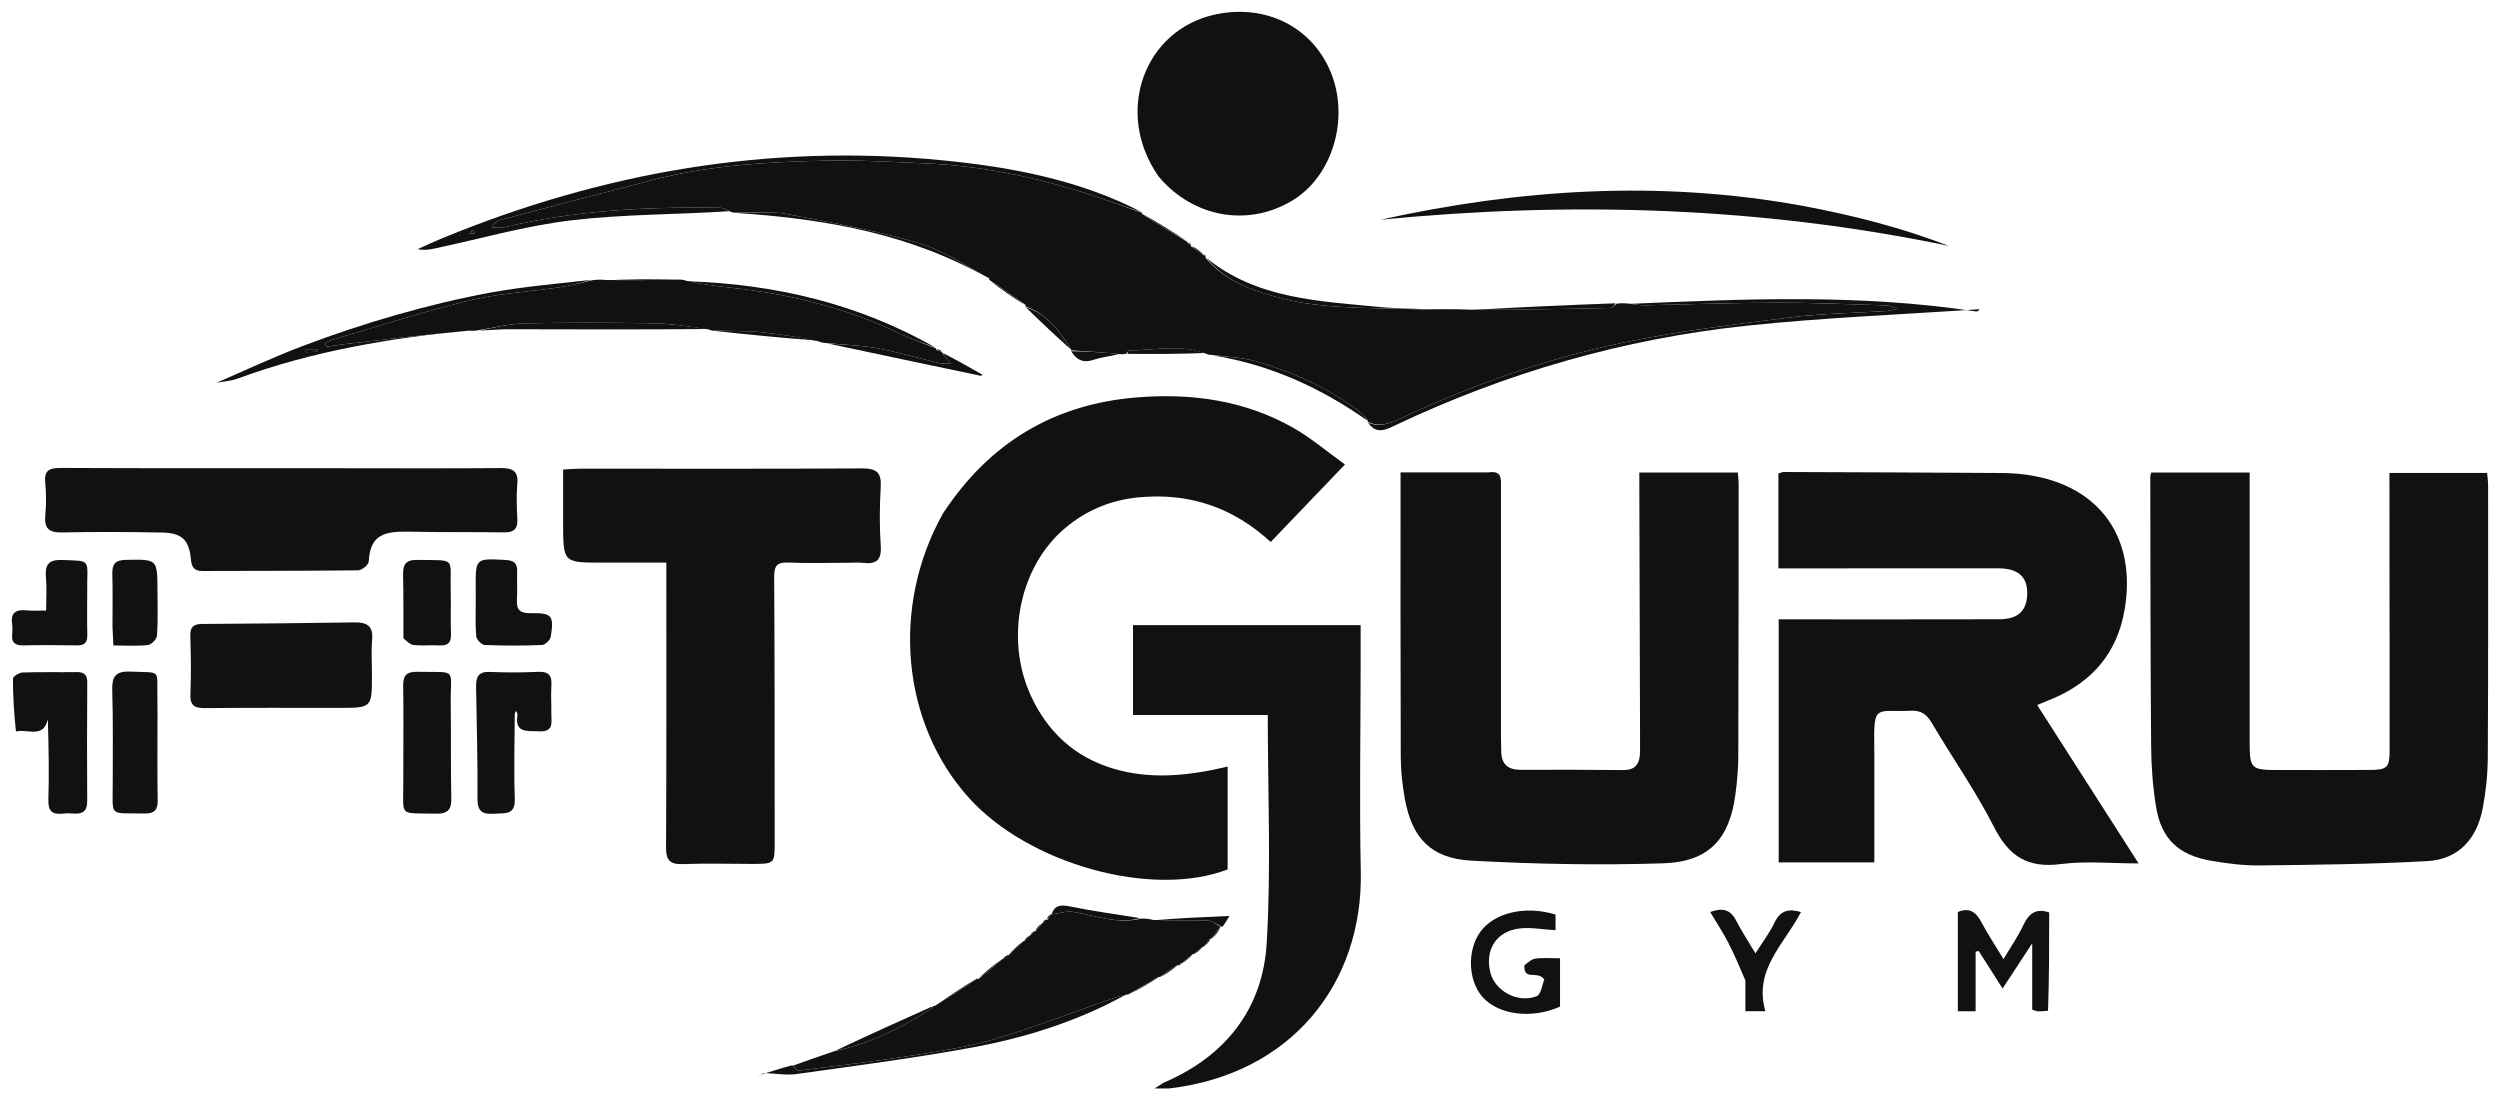 <svg width="86" height="38" viewBox="0 0 86 38" fill="none" xmlns="http://www.w3.org/2000/svg">
<path d="M64.477 25.969C64.477 27.222 64.477 28.425 64.477 29.666C63.379 29.666 62.298 29.666 61.187 29.666C61.187 26.889 61.187 24.133 61.187 21.306C61.37 21.306 61.554 21.306 61.737 21.306C64.08 21.306 66.424 21.309 68.767 21.303C69.402 21.302 69.702 21.034 69.734 20.486C69.769 19.864 69.451 19.551 68.734 19.55C66.409 19.546 64.082 19.552 61.757 19.554C61.571 19.554 61.386 19.554 61.177 19.554C61.177 18.437 61.177 17.374 61.177 16.29C61.234 16.273 61.297 16.237 61.36 16.237C63.859 16.246 66.358 16.255 68.858 16.271C69.169 16.273 69.484 16.296 69.791 16.343C72.246 16.717 73.514 18.522 73.084 20.989C72.829 22.45 71.99 23.444 70.617 24.032C70.46 24.099 70.301 24.161 70.079 24.252C71.239 26.065 72.382 27.849 73.568 29.702C72.637 29.702 71.752 29.613 70.894 29.724C69.748 29.873 69.106 29.454 68.601 28.462C67.97 27.222 67.162 26.069 66.451 24.866C66.275 24.57 66.089 24.431 65.719 24.45C64.566 24.508 64.444 24.177 64.475 25.665C64.477 25.749 64.476 25.834 64.477 25.969Z" fill="#111111"/>
<path d="M51.199 16.25C51.661 16.183 51.633 16.455 51.633 16.72C51.631 19.584 51.632 22.448 51.633 25.313C51.633 25.499 51.637 25.686 51.643 25.872C51.656 26.288 51.875 26.482 52.303 26.481C53.483 26.478 54.663 26.477 55.843 26.49C56.219 26.494 56.382 26.313 56.411 25.977C56.423 25.825 56.418 25.672 56.418 25.52C56.41 22.605 56.401 19.689 56.393 16.774C56.392 16.609 56.393 16.444 56.393 16.254C57.55 16.254 58.652 16.254 59.782 16.254C59.792 16.397 59.809 16.529 59.809 16.661C59.807 19.779 59.808 22.898 59.797 26.017C59.795 26.456 59.756 26.898 59.698 27.333C59.495 28.862 58.786 29.647 57.214 29.698C55.017 29.769 52.811 29.726 50.616 29.607C49.214 29.53 48.564 28.821 48.323 27.458C48.241 26.992 48.187 26.515 48.186 26.043C48.174 22.807 48.179 19.57 48.179 16.25C49.154 16.25 50.153 16.25 51.199 16.25Z" fill="#111111"/>
<path d="M82.198 19.353C82.197 18.303 82.197 17.304 82.197 16.269C83.317 16.269 84.418 16.269 85.557 16.269C85.569 16.415 85.591 16.56 85.591 16.706C85.591 19.824 85.598 22.942 85.58 26.061C85.576 26.65 85.514 27.247 85.401 27.827C85.203 28.844 84.587 29.561 83.499 29.622C81.581 29.73 79.656 29.748 77.734 29.771C77.183 29.778 76.625 29.705 76.08 29.613C74.946 29.422 74.353 28.866 74.17 27.763C74.054 27.064 74.004 26.348 73.999 25.639C73.974 22.555 73.976 19.471 73.97 16.387C73.97 16.355 73.985 16.322 74.001 16.256C75.109 16.256 76.224 16.256 77.388 16.256C77.388 16.446 77.388 16.611 77.388 16.776C77.388 19.69 77.387 22.605 77.388 25.52C77.388 26.448 77.434 26.49 78.382 26.489C79.423 26.489 80.464 26.491 81.505 26.486C82.119 26.484 82.203 26.409 82.203 25.81C82.206 23.674 82.2 21.539 82.198 19.353Z" fill="#111111"/>
<path d="M32.435 17.669C34.016 15.254 36.228 13.9 39.123 13.669C41.012 13.518 42.838 13.776 44.498 14.723C45.103 15.067 45.639 15.527 46.267 15.978C45.375 16.909 44.563 17.757 43.712 18.645C42.421 17.455 40.915 16.945 39.179 17.108C38.215 17.198 37.367 17.552 36.638 18.168C35.076 19.485 34.561 21.954 35.454 23.915C36.017 25.151 36.94 26.031 38.283 26.437C39.583 26.83 40.887 26.687 42.231 26.371C42.231 27.582 42.231 28.743 42.231 29.908C39.641 30.903 35.406 29.739 33.339 27.456C31.02 24.894 30.639 20.877 32.435 17.669Z" fill="#111111"/>
<path d="M55.619 10.443C55.732 10.433 55.844 10.424 56.034 10.445C56.283 10.484 56.456 10.504 56.628 10.501C58.133 10.471 59.639 10.414 61.144 10.412C62.407 10.41 63.669 10.471 64.931 10.508C65 10.51 65.068 10.551 65.277 10.621C65.05 10.668 64.974 10.694 64.896 10.699C63.794 10.77 62.685 10.781 61.592 10.918C59.681 11.158 57.761 11.388 55.879 11.778C53.202 12.332 50.633 13.243 48.162 14.402C47.792 14.576 47.437 14.707 47.04 14.502C47.04 14.502 47.059 14.493 47.05 14.464C46.96 14.351 46.889 14.253 46.797 14.182C45.725 13.358 44.505 12.809 43.209 12.43C42.717 12.285 42.183 12.277 41.667 12.207C41.618 12.207 41.569 12.208 41.471 12.159C40.569 11.838 39.704 12.052 38.845 12.055C38.813 12.055 38.781 12.126 38.749 12.164C38.7 12.178 38.652 12.193 38.532 12.181C37.918 12.12 37.377 12.086 36.835 12.051C36.835 12.051 36.849 12.047 36.843 12.018C36.446 11.371 36.013 10.796 35.271 10.54C35.271 10.54 35.287 10.508 35.279 10.488C34.855 10.186 34.439 9.904 34.023 9.622C34.023 9.622 34.043 9.599 34.031 9.576C33.212 9.145 32.444 8.607 31.589 8.358C30.106 7.927 28.574 7.644 27.051 7.361C26.489 7.256 25.892 7.326 25.312 7.316C25.264 7.319 25.215 7.321 25.117 7.277C24.972 7.202 24.878 7.15 24.782 7.148C22.273 7.108 19.78 7.233 17.331 7.822C17.204 7.852 17.064 7.826 16.929 7.826C17.004 7.667 17.084 7.598 17.177 7.574C18.923 7.113 20.672 6.661 22.419 6.201C24.384 5.683 26.398 5.572 28.416 5.526C29.537 5.501 30.662 5.572 31.784 5.618C33.905 5.706 35.952 6.159 37.947 6.847C38.397 7.002 38.844 7.163 39.291 7.321C39.291 7.321 39.28 7.33 39.289 7.359C39.819 7.703 40.339 8.017 40.859 8.332C40.859 8.332 40.844 8.359 40.855 8.374C40.902 8.399 40.938 8.41 40.974 8.421C40.974 8.421 40.959 8.451 40.965 8.473C41.108 8.577 41.244 8.659 41.38 8.741C41.38 8.741 41.366 8.755 41.377 8.775C41.423 8.807 41.459 8.819 41.494 8.831C41.494 8.831 41.452 8.843 41.471 8.873C42.194 9.72 43.179 10.037 44.18 10.285C44.793 10.437 45.432 10.513 46.065 10.553C47.023 10.614 47.985 10.615 48.945 10.642C49.473 10.635 50.002 10.629 50.614 10.653C52.261 10.655 53.824 10.63 55.387 10.594C55.466 10.592 55.542 10.495 55.619 10.443Z" fill="#111111"/>
<path d="M29.158 19.359C28.447 19.359 27.786 19.381 27.128 19.352C26.733 19.334 26.63 19.459 26.632 19.842C26.651 22.877 26.647 25.912 26.649 28.948C26.65 29.72 26.648 29.72 25.851 29.719C25.07 29.718 24.288 29.694 23.508 29.725C23.052 29.744 22.909 29.601 22.912 29.151C22.929 26.065 22.921 22.979 22.922 19.893C22.922 19.742 22.922 19.591 22.922 19.354C22.169 19.354 21.448 19.354 20.727 19.354C19.377 19.355 19.376 19.356 19.371 18.03C19.369 17.422 19.371 16.814 19.371 16.152C19.597 16.14 19.781 16.122 19.965 16.122C23.194 16.121 26.424 16.132 29.653 16.113C30.156 16.11 30.325 16.258 30.297 16.748C30.259 17.424 30.251 18.107 30.298 18.782C30.332 19.277 30.136 19.417 29.678 19.362C29.524 19.344 29.366 19.359 29.158 19.359Z" fill="#111111"/>
<path d="M40.223 37.442C40.07 37.444 39.959 37.444 39.717 37.444C39.905 37.328 39.98 37.267 40.065 37.23C42.195 36.307 43.441 34.669 43.574 32.448C43.73 29.853 43.611 27.243 43.611 24.595C42.087 24.595 40.55 24.595 38.976 24.595C38.976 23.546 38.976 22.54 38.976 21.505C41.558 21.505 44.151 21.505 46.806 21.505C46.806 21.99 46.806 22.474 46.806 22.959C46.804 25.297 46.762 27.635 46.811 29.972C46.894 33.85 44.405 36.955 40.223 37.442Z" fill="#111111"/>
<path d="M11.661 16.107C13.552 16.108 15.392 16.117 17.231 16.102C17.649 16.099 17.835 16.209 17.796 16.648C17.759 17.051 17.776 17.461 17.797 17.867C17.814 18.202 17.67 18.318 17.339 18.313C16.247 18.299 15.153 18.314 14.06 18.29C13.222 18.272 12.731 18.395 12.684 19.317C12.679 19.428 12.451 19.617 12.324 19.619C10.537 19.641 8.75 19.635 6.962 19.642C6.665 19.643 6.591 19.497 6.566 19.233C6.506 18.572 6.253 18.331 5.571 18.319C4.426 18.299 3.28 18.291 2.136 18.316C1.669 18.327 1.518 18.166 1.559 17.726C1.593 17.356 1.593 16.979 1.556 16.609C1.516 16.196 1.676 16.095 2.083 16.097C5.258 16.112 8.434 16.106 11.661 16.107Z" fill="#111111"/>
<path d="M39.849 6.062C38.319 3.865 39.354 1.009 41.833 0.492C43.552 0.134 45.137 0.932 45.775 2.476C46.428 4.056 45.854 6.028 44.495 6.874C43.035 7.782 41.218 7.527 40.008 6.244C39.962 6.194 39.918 6.141 39.849 6.062Z" fill="#111111"/>
<path d="M38.845 34.19C38.845 34.19 38.814 34.216 38.751 34.214C38.527 34.264 38.364 34.313 38.204 34.37C36.876 34.833 35.564 35.347 34.216 35.745C33.282 36.02 32.304 36.166 31.337 36.317C30.048 36.518 28.752 36.669 27.457 36.83C27.408 36.836 27.342 36.717 27.284 36.657C27.73 36.496 28.177 36.336 28.697 36.162C29.979 35.891 31.045 35.329 32.068 34.676C32.078 34.67 32.076 34.645 32.08 34.628C32.08 34.628 32.103 34.601 32.161 34.602C32.683 34.289 33.148 33.975 33.612 33.661C33.612 33.661 33.627 33.687 33.655 33.683C33.948 33.451 34.212 33.222 34.477 32.993C34.477 32.993 34.475 32.987 34.51 32.985C34.584 32.94 34.622 32.897 34.661 32.853C34.661 32.853 34.665 32.866 34.695 32.861C34.884 32.696 35.044 32.537 35.204 32.377C35.204 32.377 35.203 32.376 35.236 32.373C35.318 32.307 35.367 32.245 35.416 32.182C35.416 32.182 35.414 32.175 35.45 32.172C35.518 32.122 35.551 32.075 35.583 32.028C35.583 32.028 35.59 32.04 35.619 32.038C35.709 31.948 35.77 31.86 35.831 31.772C35.831 31.772 35.828 31.766 35.863 31.763C35.927 31.712 35.956 31.664 35.985 31.617C35.994 31.633 36.004 31.65 36.033 31.643C36.081 31.565 36.109 31.511 36.138 31.457C36.138 31.457 36.14 31.46 36.176 31.454C36.448 31.418 36.694 31.332 36.919 31.369C37.694 31.5 38.449 31.802 39.259 31.598C39.373 31.598 39.487 31.598 39.659 31.644C40.326 31.678 40.936 31.648 41.544 31.665C41.706 31.67 41.864 31.819 42.024 31.901C42.024 31.901 42.01 31.886 41.976 31.894C41.854 32.033 41.765 32.163 41.676 32.292C41.676 32.292 41.666 32.279 41.639 32.282C41.555 32.368 41.498 32.45 41.442 32.532C41.442 32.532 41.429 32.561 41.38 32.567C41.245 32.656 41.159 32.738 41.073 32.821C41.073 32.821 41.065 32.823 41.032 32.821C40.886 32.924 40.774 33.03 40.662 33.136C40.662 33.136 40.636 33.139 40.618 33.133C40.578 33.158 40.555 33.188 40.532 33.217C40.532 33.217 40.531 33.207 40.498 33.205C40.276 33.34 40.087 33.476 39.898 33.613C39.898 33.613 39.896 33.603 39.861 33.605C39.499 33.801 39.172 33.996 38.845 34.19Z" fill="#111111"/>
<path d="M23.322 9.617C23.402 9.616 23.483 9.615 23.619 9.661C24.129 9.769 24.584 9.839 25.042 9.886C27.099 10.097 29.078 10.576 30.943 11.47C31.354 11.667 31.788 11.818 32.211 11.991C32.211 11.991 32.19 12.024 32.207 12.04C32.288 12.072 32.351 12.088 32.414 12.105C32.414 12.105 32.4 12.114 32.411 12.142C32.501 12.265 32.58 12.362 32.695 12.502C32.53 12.502 32.427 12.521 32.335 12.499C31.619 12.328 30.911 12.117 30.188 11.983C29.613 11.876 29.02 11.859 28.434 11.802C28.352 11.797 28.27 11.791 28.135 11.735C27.425 11.594 26.77 11.482 26.11 11.42C25.605 11.373 25.094 11.389 24.585 11.377C24.536 11.379 24.486 11.38 24.384 11.333C23.702 11.228 23.073 11.132 22.443 11.121C20.974 11.097 19.504 11.092 18.036 11.125C17.507 11.136 16.982 11.278 16.455 11.36C16.375 11.374 16.295 11.389 16.141 11.374C14.671 11.508 13.275 11.671 11.879 11.836C11.659 11.862 11.44 11.899 11.22 11.93C11.21 11.886 11.2 11.843 11.191 11.799C11.259 11.765 11.323 11.719 11.395 11.698C12.978 11.236 14.549 10.724 16.152 10.335C17.16 10.09 18.217 10.037 19.25 9.882C19.641 9.823 20.024 9.717 20.411 9.633C20.524 9.622 20.637 9.612 20.827 9.631C21.71 9.647 22.516 9.632 23.322 9.617Z" fill="#111111"/>
<path d="M12.795 23.217C12.795 24.348 12.795 24.35 11.672 24.351C10.131 24.353 8.589 24.342 7.047 24.359C6.66 24.363 6.534 24.243 6.55 23.863C6.578 23.204 6.567 22.543 6.547 21.884C6.537 21.578 6.641 21.466 6.959 21.464C8.708 21.456 10.456 21.435 12.204 21.41C12.629 21.404 12.844 21.542 12.802 22C12.766 22.386 12.795 22.777 12.795 23.217Z" fill="#111111"/>
<path d="M61.964 7.072C63.728 7.4 65.414 7.831 67.042 8.46C60.573 7.111 54.055 6.916 47.494 7.558C52.273 6.501 57.077 6.19 61.964 7.072Z" fill="#111111"/>
<path d="M0.549 25.163C0.483 24.547 0.445 23.945 0.445 23.344C0.445 23.271 0.656 23.138 0.772 23.134C1.395 23.112 2.02 23.129 2.643 23.12C2.916 23.116 3.004 23.233 3.002 23.488C2.994 24.842 2.99 26.196 3 27.55C3.003 27.887 2.861 28.012 2.534 27.986C2.413 27.976 2.29 27.973 2.17 27.988C1.791 28.034 1.652 27.899 1.664 27.508C1.692 26.596 1.673 25.682 1.646 24.74C1.498 25.416 0.95 25.067 0.549 25.163Z" fill="#111111"/>
<path d="M17.708 24.547C17.703 25.549 17.674 26.514 17.709 27.477C17.73 28.059 17.359 27.964 16.996 27.992C16.58 28.023 16.421 27.901 16.425 27.463C16.435 26.18 16.398 24.895 16.377 23.611C16.372 23.298 16.453 23.097 16.845 23.114C17.398 23.137 17.953 23.138 18.506 23.111C18.885 23.092 18.991 23.246 18.968 23.586C18.947 23.906 18.971 24.229 18.966 24.55C18.961 24.837 19.072 25.185 18.542 25.157C18.138 25.136 17.7 25.23 17.801 24.597C17.808 24.554 17.775 24.505 17.761 24.459C17.744 24.475 17.727 24.491 17.708 24.547Z" fill="#111111"/>
<path d="M13.875 26.068C13.874 25.209 13.884 24.4 13.869 23.591C13.863 23.251 13.974 23.103 14.345 23.11C15.77 23.141 15.488 22.943 15.505 24.212C15.519 25.293 15.502 26.375 15.525 27.456C15.534 27.847 15.409 28.001 14.995 27.991C13.701 27.958 13.878 28.129 13.873 26.93C13.872 26.66 13.874 26.389 13.875 26.068Z" fill="#111111"/>
<path d="M5.417 25.051C5.418 25.913 5.41 26.725 5.425 27.536C5.431 27.863 5.306 27.992 4.969 27.985C3.731 27.957 3.879 28.14 3.878 26.949C3.878 25.884 3.893 24.818 3.861 23.753C3.848 23.287 3.958 23.08 4.487 23.103C5.589 23.152 5.389 22.994 5.415 24.036C5.423 24.357 5.416 24.678 5.417 25.051Z" fill="#111111"/>
<path d="M70.452 34.768C70.308 34.787 70.204 34.794 70.101 34.789C70.052 34.787 70.005 34.762 69.908 34.733C69.908 34.027 69.908 33.312 69.908 32.451C69.534 33.021 69.244 33.464 68.889 34.005C68.577 33.515 68.322 33.114 68.067 32.713C68.032 32.722 67.996 32.73 67.961 32.738C67.961 33.415 67.961 34.091 67.961 34.787C67.726 34.787 67.557 34.787 67.35 34.787C67.35 33.653 67.35 32.526 67.35 31.375C67.712 31.215 67.958 31.344 68.15 31.706C68.372 32.125 68.637 32.523 68.921 32.994C69.168 32.577 69.418 32.215 69.603 31.824C69.788 31.431 70.029 31.232 70.492 31.388C70.492 32.5 70.492 33.626 70.452 34.768Z" fill="#111111"/>
<path d="M39.273 7.293C38.844 7.163 38.397 7.002 37.947 6.847C35.952 6.159 33.905 5.706 31.784 5.618C30.662 5.572 29.537 5.501 28.416 5.526C26.398 5.572 24.384 5.683 22.419 6.201C20.672 6.661 18.923 7.113 17.177 7.574C17.084 7.598 17.004 7.667 16.929 7.826C17.064 7.826 17.204 7.852 17.331 7.822C19.78 7.233 22.273 7.108 24.782 7.148C24.878 7.15 24.972 7.202 25.082 7.266C23.282 7.384 21.454 7.366 19.655 7.58C18.073 7.768 16.523 8.215 14.959 8.547C14.777 8.586 14.595 8.619 14.368 8.57C14.643 8.447 14.914 8.318 15.193 8.204C20.722 5.923 26.463 4.924 32.458 5.518C34.813 5.751 37.122 6.187 39.273 7.293ZM16.255 7.91C16.22 7.95 16.185 7.99 16.15 8.03C16.212 8.033 16.274 8.036 16.337 8.038C16.328 7.99 16.319 7.941 16.255 7.91ZM15.811 8.132C15.82 8.118 15.828 8.103 15.836 8.089C15.823 8.095 15.809 8.101 15.811 8.132Z" fill="#111111"/>
<path d="M47.056 14.533C47.437 14.707 47.792 14.576 48.162 14.402C50.633 13.243 53.202 12.332 55.879 11.778C57.761 11.388 59.681 11.158 61.592 10.918C62.685 10.781 63.794 10.77 64.896 10.699C64.974 10.694 65.05 10.668 65.277 10.621C65.068 10.551 65 10.51 64.931 10.508C63.669 10.471 62.407 10.41 61.144 10.412C59.639 10.414 58.133 10.471 56.628 10.501C56.456 10.504 56.283 10.484 56.076 10.452C60.008 10.281 63.976 10.11 67.926 10.707C67.987 10.716 68.048 10.729 68.095 10.637C65.425 10.82 62.746 10.924 60.087 11.205C55.852 11.653 51.809 12.82 47.971 14.642C47.645 14.797 47.339 14.945 47.056 14.533Z" fill="#111111"/>
<path d="M52.438 33.208C52.568 33.101 52.692 32.991 52.828 32.974C53.082 32.943 53.343 32.965 53.665 32.965C53.665 33.264 53.665 33.546 53.665 33.828C53.665 34.098 53.665 34.368 53.665 34.628C52.695 35.062 51.547 34.915 51 34.298C50.502 33.735 50.463 32.706 50.916 32.065C51.392 31.392 52.479 31.14 53.511 31.462C53.511 31.658 53.511 31.852 53.511 32C53.066 31.975 52.65 31.889 52.252 31.942C51.469 32.045 51.084 32.67 51.262 33.434C51.411 34.075 52.194 34.524 52.854 34.272C53.019 34.21 53.06 33.839 53.124 33.691C52.887 33.368 52.415 33.761 52.438 33.208Z" fill="#111111"/>
<path d="M3 20.376C3.001 20.9 2.991 21.374 3.003 21.848C3.01 22.114 2.898 22.207 2.633 22.202C2.026 22.191 1.419 22.188 0.812 22.201C0.524 22.207 0.389 22.112 0.418 21.822C0.429 21.704 0.434 21.583 0.417 21.466C0.359 21.066 0.559 20.957 0.929 20.997C1.114 21.018 1.304 21.001 1.587 21.001C1.587 20.593 1.613 20.229 1.581 19.869C1.543 19.449 1.647 19.245 2.136 19.264C3.192 19.304 2.985 19.211 3 20.376Z" fill="#111111"/>
<path d="M16.366 20.677C16.365 20.491 16.365 20.356 16.364 20.221C16.36 19.2 16.359 19.208 17.385 19.262C17.668 19.276 17.799 19.371 17.79 19.653C17.779 19.974 17.802 20.296 17.783 20.616C17.763 20.951 17.861 21.1 18.244 21.093C18.993 21.081 19.062 21.171 18.946 21.904C18.929 22.016 18.752 22.184 18.643 22.188C17.987 22.215 17.329 22.215 16.672 22.187C16.567 22.183 16.393 22.003 16.383 21.892C16.346 21.507 16.367 21.116 16.366 20.677Z" fill="#111111"/>
<path d="M13.878 21.954C13.874 21.198 13.883 20.488 13.866 19.779C13.857 19.428 13.947 19.255 14.356 19.261C15.738 19.283 15.472 19.149 15.504 20.35C15.518 20.84 15.496 21.331 15.513 21.82C15.522 22.107 15.409 22.217 15.12 22.202C14.826 22.187 14.53 22.218 14.238 22.19C14.114 22.178 14 22.066 13.878 21.954Z" fill="#111111"/>
<path d="M3.87 21.576C3.869 20.934 3.881 20.341 3.864 19.748C3.854 19.411 3.957 19.265 4.334 19.259C5.41 19.241 5.411 19.226 5.417 20.288C5.42 20.814 5.436 21.34 5.401 21.863C5.394 21.983 5.211 22.175 5.091 22.189C4.717 22.231 4.334 22.204 3.9 22.204C3.889 21.985 3.879 21.805 3.87 21.576Z" fill="#111111"/>
<path d="M20.365 9.624C20.024 9.717 19.641 9.823 19.25 9.882C18.217 10.037 17.16 10.09 16.152 10.335C14.549 10.724 12.978 11.236 11.395 11.698C11.323 11.719 11.259 11.765 11.191 11.799C11.2 11.843 11.21 11.886 11.22 11.93C11.44 11.899 11.659 11.862 11.879 11.836C13.275 11.671 14.671 11.508 16.1 11.368C13.418 11.632 10.747 12.077 8.181 13.021C7.924 13.115 7.636 13.13 7.452 13.165C8.375 12.768 9.373 12.297 10.403 11.906C11.467 11.503 12.55 11.141 13.646 10.829C14.724 10.523 15.819 10.255 16.923 10.056C18.045 9.855 19.186 9.758 20.365 9.624ZM10.883 12.089C10.896 12.078 10.911 12.069 10.921 12.056C10.931 12.043 10.936 12.027 10.944 12.012C10.801 12.012 10.658 12.012 10.516 12.012C10.518 12.046 10.521 12.08 10.523 12.113C10.622 12.113 10.722 12.113 10.883 12.089Z" fill="#111111"/>
<path d="M60.041 33.728C59.843 33.258 59.659 32.827 59.444 32.411C59.265 32.066 59.048 31.739 58.83 31.373C59.222 31.229 59.514 31.262 59.72 31.662C59.912 32.033 60.144 32.386 60.387 32.796C60.625 32.419 60.873 32.094 61.045 31.735C61.236 31.334 61.515 31.243 61.954 31.374C61.397 32.46 60.311 33.352 60.73 34.786C60.454 34.786 60.274 34.786 60.041 34.786C60.041 34.446 60.041 34.11 60.041 33.728Z" fill="#111111"/>
<path d="M27.255 36.643C27.342 36.717 27.408 36.836 27.457 36.83C28.752 36.669 30.048 36.518 31.337 36.317C32.304 36.166 33.282 36.02 34.216 35.745C35.564 35.347 36.876 34.833 38.204 34.37C38.364 34.313 38.527 34.264 38.731 34.214C37.103 35.117 35.308 35.692 33.45 36.033C31.441 36.403 29.41 36.664 27.386 36.949C27.034 36.998 26.663 36.919 26.302 36.919C26.225 36.919 26.148 37 26.065 37.005C26.452 36.88 26.839 36.755 27.255 36.643Z" fill="#111111"/>
<path d="M25.354 7.328C25.892 7.326 26.489 7.256 27.051 7.361C28.574 7.644 30.106 7.927 31.589 8.358C32.444 8.607 33.212 9.145 34.023 9.589C31.375 8.057 28.432 7.532 25.354 7.328Z" fill="#111111"/>
<path d="M32.191 11.964C31.788 11.818 31.354 11.667 30.943 11.47C29.078 10.576 27.099 10.097 25.042 9.886C24.584 9.839 24.129 9.769 23.657 9.675C26.663 9.776 29.533 10.445 32.191 11.964Z" fill="#111111"/>
<path d="M16.502 11.369C16.982 11.278 17.507 11.136 18.036 11.125C19.504 11.092 20.974 11.097 22.443 11.121C23.073 11.132 23.702 11.228 24.349 11.318C22.071 11.341 19.775 11.33 17.479 11.326C17.169 11.326 16.858 11.36 16.502 11.369Z" fill="#111111"/>
<path d="M48.899 10.63C47.985 10.615 47.023 10.614 46.065 10.553C45.432 10.513 44.793 10.437 44.18 10.285C43.179 10.037 42.194 9.72 41.492 8.866C43.23 10.291 45.39 10.357 47.504 10.565C47.951 10.609 48.404 10.602 48.899 10.63Z" fill="#111111"/>
<path d="M28.473 11.816C29.02 11.859 29.613 11.876 30.188 11.983C30.911 12.117 31.619 12.328 32.335 12.499C32.427 12.521 32.53 12.502 32.695 12.502C32.58 12.362 32.501 12.265 32.415 12.134C32.872 12.364 33.335 12.627 33.799 12.891C33.781 12.904 33.763 12.916 33.746 12.929C32.001 12.563 30.256 12.196 28.473 11.816Z" fill="#111111"/>
<path d="M41.704 12.222C42.183 12.277 42.717 12.285 43.209 12.43C44.505 12.809 45.725 13.358 46.797 14.182C46.889 14.253 46.96 14.351 47.043 14.472C45.455 13.353 43.709 12.545 41.704 12.222Z" fill="#111111"/>
<path d="M55.572 10.433C55.542 10.495 55.466 10.592 55.387 10.594C53.824 10.63 52.261 10.655 50.662 10.661C52.259 10.567 53.892 10.496 55.572 10.433Z" fill="#111111"/>
<path d="M32.043 34.633C32.076 34.645 32.078 34.67 32.068 34.676C31.045 35.329 29.979 35.891 28.73 36.149C29.795 35.646 30.9 35.142 32.043 34.633Z" fill="#111111"/>
<path d="M24.628 11.39C25.094 11.389 25.605 11.373 26.11 11.42C26.77 11.482 27.425 11.594 28.1 11.714C26.968 11.631 25.82 11.517 24.628 11.39Z" fill="#111111"/>
<path d="M38.795 12.173C38.781 12.126 38.813 12.055 38.845 12.055C39.704 12.052 40.569 11.838 41.437 12.144C40.581 12.179 39.711 12.18 38.795 12.173Z" fill="#111111"/>
<path d="M39.218 31.585C38.449 31.802 37.694 31.5 36.919 31.369C36.694 31.332 36.448 31.418 36.175 31.453C36.266 31.158 36.465 31.111 36.795 31.179C37.582 31.342 38.382 31.446 39.218 31.585Z" fill="#111111"/>
<path d="M42.053 31.884C41.864 31.819 41.706 31.67 41.544 31.665C40.936 31.648 40.326 31.678 39.7 31.656C40.533 31.585 41.383 31.548 42.292 31.508C42.209 31.65 42.146 31.758 42.053 31.884Z" fill="#111111"/>
<path d="M35.287 10.569C36.013 10.796 36.445 11.371 36.842 12.024C36.331 11.573 35.817 11.086 35.287 10.569Z" fill="#111111"/>
<path d="M23.28 9.606C22.516 9.632 21.71 9.647 20.869 9.639C21.635 9.609 22.437 9.601 23.28 9.606Z" fill="#111111"/>
<path d="M40.843 8.303C40.339 8.017 39.819 7.703 39.292 7.352C39.799 7.636 40.313 7.955 40.843 8.303Z" fill="#111111"/>
<path d="M36.847 12.082C37.377 12.086 37.918 12.12 38.493 12.177C38.227 12.255 37.916 12.278 37.631 12.374C37.281 12.493 37.045 12.402 36.847 12.082Z" fill="#111111"/>
<path d="M33.577 33.67C33.148 33.975 32.683 34.289 32.179 34.601C32.606 34.292 33.074 33.985 33.577 33.67Z" fill="#111111"/>
<path d="M34.041 9.65C34.439 9.904 34.855 10.186 35.273 10.505C34.87 10.253 34.465 9.966 34.041 9.65Z" fill="#111111"/>
<path d="M38.882 34.187C39.172 33.996 39.499 33.801 39.865 33.608C39.576 33.8 39.247 33.992 38.882 34.187Z" fill="#111111"/>
<path d="M34.444 33.004C34.213 33.222 33.948 33.451 33.645 33.672C33.875 33.448 34.143 33.231 34.444 33.004Z" fill="#111111"/>
<path d="M39.934 33.608C40.087 33.476 40.276 33.34 40.503 33.208C40.35 33.342 40.16 33.473 39.934 33.608Z" fill="#111111"/>
<path d="M35.172 32.388C35.044 32.537 34.884 32.696 34.688 32.86C34.814 32.709 34.977 32.554 35.172 32.388Z" fill="#111111"/>
<path d="M41.366 8.712C41.244 8.659 41.108 8.577 40.973 8.458C41.101 8.508 41.226 8.595 41.366 8.712Z" fill="#111111"/>
<path d="M41.708 32.281C41.765 32.163 41.854 32.033 41.98 31.904C41.925 32.026 41.832 32.148 41.708 32.281Z" fill="#111111"/>
<path d="M41.103 32.814C41.159 32.738 41.245 32.656 41.364 32.57C41.309 32.647 41.221 32.727 41.103 32.814Z" fill="#111111"/>
<path d="M40.694 33.125C40.774 33.03 40.886 32.924 41.035 32.818C40.955 32.916 40.84 33.015 40.694 33.125Z" fill="#111111"/>
<path d="M35.801 31.782C35.77 31.86 35.709 31.948 35.612 32.036C35.641 31.955 35.706 31.874 35.801 31.782Z" fill="#111111"/>
<path d="M41.469 32.521C41.498 32.45 41.555 32.368 41.646 32.287C41.618 32.362 41.557 32.436 41.469 32.521Z" fill="#111111"/>
<path d="M35.387 32.191C35.367 32.245 35.318 32.307 35.237 32.373C35.255 32.318 35.307 32.259 35.387 32.191Z" fill="#111111"/>
<path d="M35.556 32.037C35.551 32.075 35.518 32.122 35.453 32.173C35.457 32.134 35.492 32.09 35.556 32.037Z" fill="#111111"/>
<path d="M32.397 12.079C32.351 12.088 32.288 12.072 32.216 12.022C32.265 12.011 32.323 12.032 32.397 12.079Z" fill="#111111"/>
<path d="M36.11 31.467C36.109 31.511 36.081 31.565 36.02 31.618C36.019 31.57 36.051 31.524 36.11 31.467Z" fill="#111111"/>
<path d="M34.632 32.86C34.622 32.897 34.584 32.94 34.513 32.987C34.522 32.949 34.562 32.907 34.632 32.86Z" fill="#111111"/>
<path d="M35.959 31.628C35.956 31.664 35.927 31.712 35.866 31.765C35.867 31.726 35.9 31.682 35.959 31.628Z" fill="#111111"/>
<path d="M33.901 13.096C33.899 13.096 33.903 13.097 33.901 13.096V13.096Z" fill="#111111"/>
<path d="M40.56 33.213C40.555 33.188 40.578 33.158 40.631 33.13C40.636 33.158 40.612 33.183 40.56 33.213Z" fill="#111111"/>
<path d="M40.962 8.397C40.938 8.41 40.902 8.399 40.86 8.359C40.886 8.345 40.918 8.359 40.962 8.397Z" fill="#111111"/>
<path d="M41.483 8.807C41.459 8.819 41.423 8.807 41.381 8.766C41.407 8.752 41.439 8.768 41.483 8.807Z" fill="#111111"/>
<path d="M16.282 7.901C16.319 7.941 16.328 7.99 16.337 8.038C16.274 8.036 16.212 8.033 16.15 8.03C16.185 7.99 16.22 7.95 16.282 7.901Z" fill="#111111"/>
<path d="M15.803 8.12C15.809 8.101 15.823 8.095 15.836 8.089C15.828 8.103 15.82 8.118 15.803 8.12Z" fill="#111111"/>
<path d="M10.852 12.101C10.722 12.113 10.622 12.113 10.523 12.113C10.521 12.08 10.518 12.046 10.516 12.012C10.658 12.012 10.801 12.012 10.944 12.012C10.936 12.027 10.931 12.043 10.921 12.056C10.911 12.069 10.896 12.078 10.852 12.101Z" fill="#111111"/>
<path d="M32.965 12.591C32.961 12.593 32.969 12.588 32.965 12.591V12.591Z" fill="#111111"/>
</svg>
